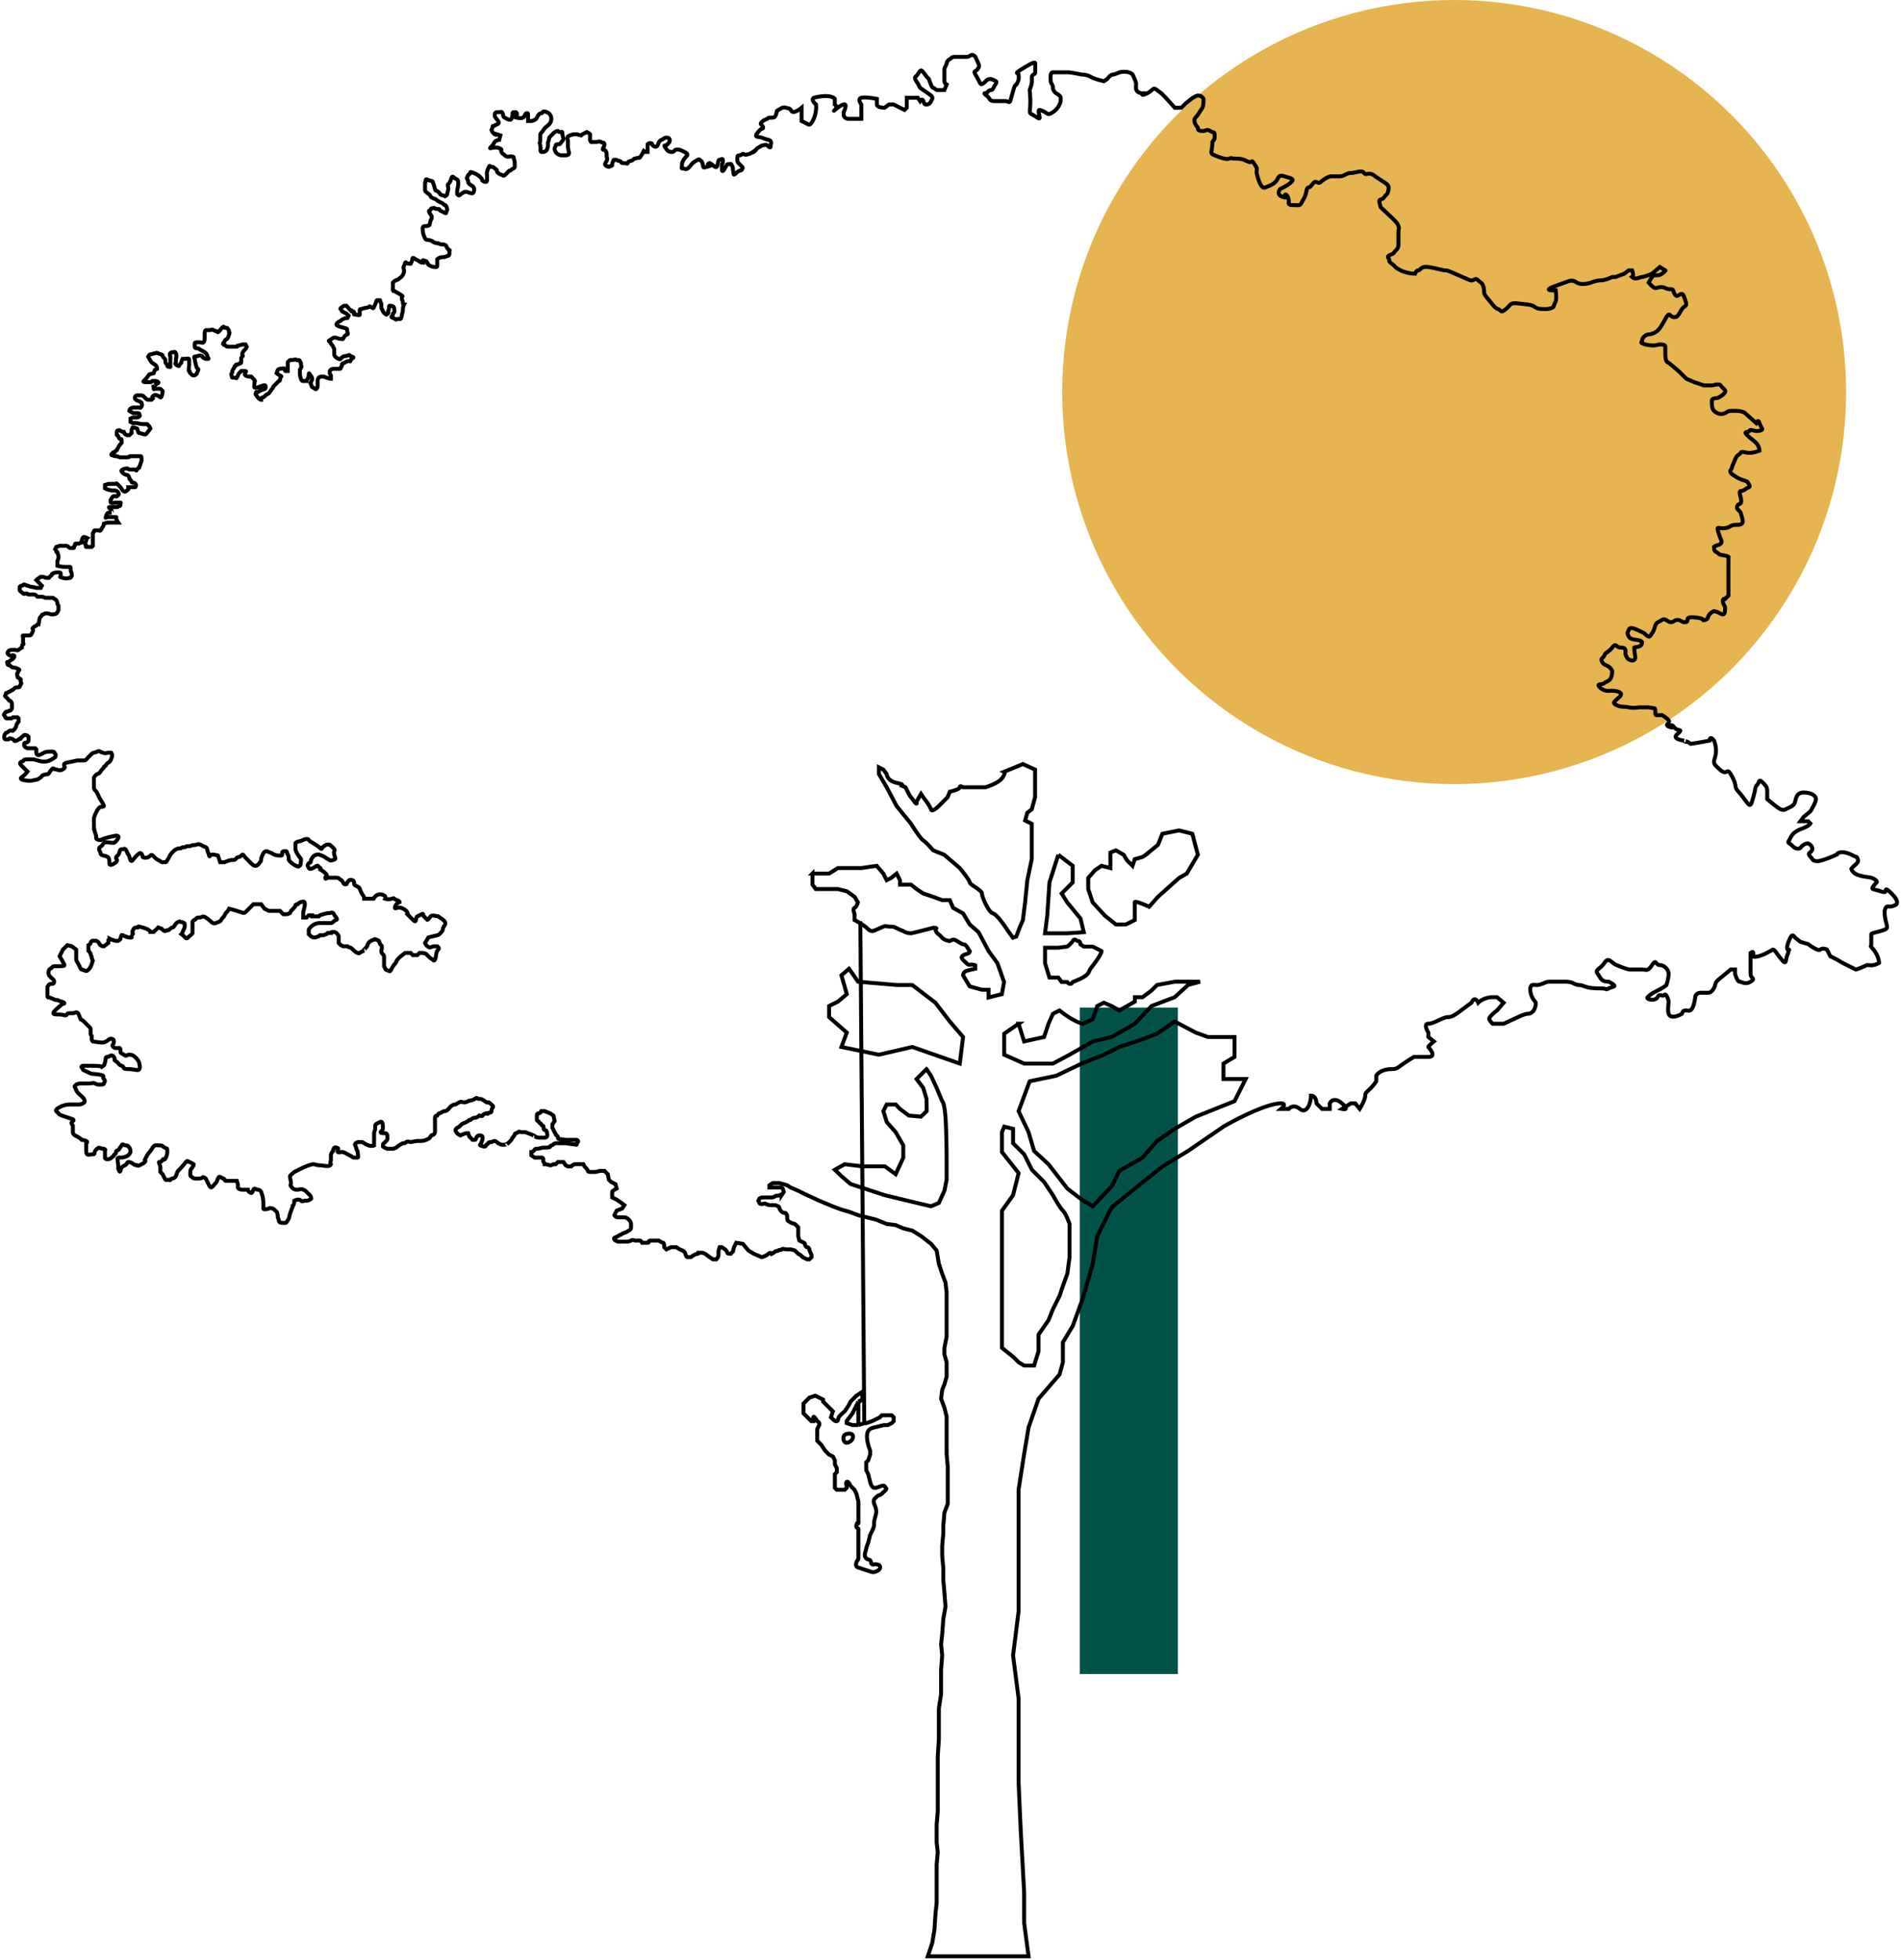 <svg xmlns="http://www.w3.org/2000/svg" width="100%" height="100%" viewBox="0 0 485 500" fill="none">
  <path stroke="#005248" stroke-width="25" d="M288 427V257"/>
  <circle cx="371" cy="100" r="100" fill="#E3AC3F" fill-opacity=".9"/>
  <path stroke="#000" d="m236.707 499 1.13-3.386.565-3.386.283-4.233.282-2.539V475.579l.283-3.104-.283-2.539V465.421l.283-3.386V447.926l.282-4.233V435.792l.565-3.668v-6.208l.283-3.668-.283-2.822.283-2.54.282-3.95.565-3.104-.282-3.668-.283-3.104v-3.104c-.094-.941-.282-2.935-.282-3.386v-1.976c0-.451.188-2.445.282-3.386v-1.975l.283-3.386.847-2.257v-9.595l-.282-3.103V361.297l-.565-2.257-.848-2.257.283-2.258.565-1.411.565-1.975v-3.668l-.565-1.975v-1.694l.282-1.41.283-1.411V329.694l-.283-2.54-.847-2.257-.848-2.54-.565-3.386-1.413-1.693-2.542-1.975-2.26-1.411-2.261-.565-1.977-.846-2.261-.282-2.825-1.129-2.26-.564-2.26-.565-2.261-.846-1.977-.565-2.26-.846-3.391-1.411-3.673-1.693-1.695-.847-1.977-.846-.848-.565-1.978-.564h-1.695l-.847.564v.565h2.542c.452 0 .754.188.848.282l.282.847-.565.846c0-.094-.113-.226-.565 0-.565.282-.847 0-1.13.282-.226.226-.659.282-.847.282H194.328l-.565.283-.283.564.283.564c0 .094.113.282.565.282.565 0 .565-.282 1.13 0 .565.283 1.13.283 1.413.283h.847c1.13.282 1.13.564 1.13.846.565 1.129 1.13 1.129 1.413 1.129.282 0 .565.564.565.846 0 1.411.282 1.129.565 1.411.226.226 1.036.471 1.413.565l.847.846v2.258l.283 1.128.565.283c.282.094.847.338.847.564 0 .282.283.846.565.846.283 0 .565.283.565.565 0 .225.377 1.034.566 1.411v.564l-.566.564h-.565l-1.13-.564-.565-.564-.565-.283-.847-.846c-.283-.094-.904-.282-1.13-.282h-.848c-.565 0-1.13-.282-1.413 0-.282.282-.565 0-.847.282-.283.282-.565 0-.848.282-.226.226-.659.47-.847.564-.095-.188-.396-.451-.848 0-.452.452-1.318.753-1.695.847l-1.978-.847-1.413-.846-1.412-1.693-1.695-.282-.565 1.128-.283 1.129-.565.564c-.282 0-.848-.056-.848-.282 0-.225-.376-.658-.565-.846l-.847-.565h-.565c-.094.283-.283.903-.283 1.129v.847c0 .451-.376.94-.565 1.128h-.847l-.848-.564-1.13-.847c-.188-.094-.622-.282-.848-.282h-.847c0 .094-.057.282-.283.282-.226 0-.659.189-.847.283l-.848.564H175.398c-.226 0-.47-.564-.565-.847 0-.094-.056-.338-.282-.564-.226-.226-.848-.47-1.13-.564l-.848-.565h-1.412l-1.131.565-.565-.565c0-.376-.056-1.128-.282-1.128-.226 0-.848-.377-1.13-.565h-1.978c-.188 0-.565.057-.565.283 0 .282 0 .282-.565.282h-1.13c-.094-.188-.339-.565-.565-.565h-1.13c-.283 0-.848-.282-1.13 0-.226.226-1.036.283-1.413.283H157.882c-.226 0-.659-.189-.848-.283-.282-.188-.678-.62 0-.846.848-.282.848-.565 1.13-.565.283 0 .283-.282 1.13-.564.848-.282.565-.282 1.13-.564.566-.282.566-.565.566-.847v-.846c0-.452-.377-.941-.566-1.129-.188-.188-.678-.564-1.13-.564H157.599c-.452 0-.753-.377-.848-.565l.565-1.129 1.413-.564.565-.846-1.13-.847-.848-.564-1.13-.565v-1.41c0-.226.754-.659 1.13-.847l-.282-1.129-1.13-.564-.565-.565-.283-1.41-.847-.847h-1.13l-1.131.282h-1.13c-.282 0-.847 0-.847-.282 0-.226-.565-.846-.848-1.129l-.282-.564h-2.261l-.565.282-.282.282H144.885l-.565-.282-.565-.846H142.342l-.565.564h-.565c-.188.094-.621.282-.847.282-.678-.226-1.224-.282-1.413-.282 0-.094-.056-.339-.282-.564-.283-.283.282-1.129-.565-1.129h-1.696l-.847-.564v-.847c.094 0 .339-.056.565-.282.282-.282.282-.564.847-.564.453 0 1.131-.189 1.413-.283h.283c.847 0 1.695 0 1.695-.282s.565-.282.847-.564c.283-.282.565-.282.848-.282h2.26c1.356.225 2.072.282 2.26.282.189.094.565.226.565 0s.189-.47.283-.564c.094-.095.17-.339-.283-.565h-2.825c-1.13-.282-1.978 0-1.978-.564 0-.565-.565-.565-.565-.847 0-.282 0 0-.282-.564l-.565-1.129v-.846l.565-.847-.283-1.411-.847-.564-1.413-.564h-.847c-.095.188-.339.564-.565.564-.283 0-.566 0-.566.564v1.129c0 .282.566.282.566.564s.565.282.565.565c0 .282.565.282.565.564s0 .847.282.847c.283 0 .565.282.565.564s.283.846 0 1.129c-.282.282-.282.282-.847.282h-1.13c-.226 0-.848-.188-1.131-.282.095 0 .17-.057-.282-.283a12.95 12.95 0 0 0-1.413-.564c-.188-.094-.621-.282-.847-.282h-.848c-.282 0-.565-.282-.847 0-.283.282-.848.282-.848.564 0 .226-.377.659-.565.847l-.283.564-.565.565-.565.564c.094-.094.17-.226-.282 0-.452.226-1.13.094-1.413 0l-.565-.282c-.188-.188-.622-.565-.848-.565-.226 0-.659.188-.847.283-.283 0-.848.056-.848.282 0 .282-.565.282-.565.564s-.282.282-.565.282c-.847-.282-1.13-.282-.847-.564.452-.677.565-1.411.565-1.693 0-.188-.113-.565-.565-.565-.565 0-.565 0-.848.283-.283.282-.283.846-.565.846h-.565l-.848-.846-.282-.847h-.565l-.848.282-.565.282c-.188-.094-.621-.338-.847-.564-.283-.282-.566-.846-.283-1.129.226-.225.659-.47.848-.564l.565-.564c.282-.283.565-.283 1.13-.565.452-.225.753-.47.847-.564h.283c.188-.188.678-.564 1.13-.564.452 0 .942-.377 1.13-.565.283.094.848.226.848 0 0-.225.565-.47.847-.564.189.094.565.226.565 0 0-.282.848 0 .848-.564 0-.452.188-.753.282-.847.095-.094.226-.339 0-.564-.282-.283-.847-.847-1.13-.847-.282 0 0 .282-.847-.282-.848-.564-.848-.564-1.413-.564-.565 0-.565-.565-1.13 0-1.13.564-1.13.282-1.695.564-.565.282-.565.282-1.13.282s-.565-.282-1.13 0-.848.564-1.131.564c-.282 0-.847.283-1.13.565-.282.282-.847 1.129-1.412 1.129s-1.13.564-1.413.564c-.226 0-.471.376-.565.564-.188 0-.565.113-.565.565v3.104c0 .564 0 .846-.283 1.128-.282.282-.565 0-.847.565-.283.564-.565.564-1.13.846-.452.226-1.13.282-1.413.282h-.848c-.226 0-1.224.188-1.695.283-.282-.095-.904-.226-1.13 0-.282.282-.282.282-.847.282-.904.451-1.507.94-1.696 1.128-.188.094-.621.283-.847.283h-1.413c-.282-.094-.904-.339-1.13-.565 0-.846 0-.564.565-1.128.565-.565.565-.565.565-1.129 0-.565 0-1.129-.565-1.129s-1.13 0-1.13-.282.565-.282.565-1.129c0-1.411-.282-1.693-.847-1.411-.566.282-1.13.565-1.13.847v.846c0 .283-.283.847-.283 1.129v3.104c-.188.094-.735.226-1.413 0-.847-.282-1.412-.846-1.695-.846h-.847c-.283 0-1.13.282-.848.846.282.564.284 1.129.566 1.411.281 1.975.281 1.693-.566 1.693s-.282 0-1.412-.564c-1.13-.565-1.413-.847-1.978-.847s-1.13.282-1.13-.282.565-.564-.282-.847c-.678-.225-.848.471-.848.847-.188.188-.565.677-.565 1.129v1.128c0 .565-.283.565 0 1.129-.282.846-1.978.282-2.825.282-.848 0-1.13-.282-1.695-.282-.452 0-1.884.564-2.543.846l-2.26 1.129c-.377.282-1.13.903-1.13 1.129 0 .282.282 1.411.282 1.693 0 .282-.282.564 0 .847.283.282.565.846 1.413.846.847 0 1.13-.282 1.695 0 .565.282.282 0 .848.564l.847.847c.094.094.283.339.283.564 0 .283.282.283-.283.565s-.565.282-1.13.282-.848.282-1.13 0c-.283-.282-.565-.282-.848-.282-.226 0-.659.188-.847.282 0 .282-.057.903-.283 1.129a47.423 47.423 0 0 0-.847 2.257l-.283 1.129c-.188.376-.621 1.128-.847 1.128h-.848c-.565 0-.848-.282-.848-.564 0-.226-.188-.658-.282-.847 0-.376-.057-1.185-.283-1.41-.282-.283-.847-.847-1.13-.847-.282 0-.565-.282-.847 0-.848.282-1.413.282-1.413 0v-1.129c0-1.128-.188-1.975-.283-2.257l-.282-.847c-.094-.188-.396-.564-.848-.564-.565 0-.847-.564-1.13 0-.282.564-.282.847-.565.847-.678-.226-.847-.659-.847-.847H61.823c-.565 0-1.13-.282-1.13-.564v-.847l-.283-.846h-2.825c-.282 0-.282-.565-.565-.565s0 0-.565-.282-.565-.282-.848.282c-.282.565-.282.847-.565 1.129-.847.847-1.13 1.693-1.695.564l-.847-1.693c-.189-.188-.622-.508-.848-.282-.283.282-1.13.282-1.413.282-.282 0-.847 0-1.13-.282-.282-.282-.565-.282-.565-.846 0-.565 0-1.129.283-1.411.226-.226.47-.659.565-.847v-.282c-.283-.188-.904-.564-1.13-.564-.283 0-.283-.565-.848 0-1.978 2.539-1.978 1.975-2.26 2.821-.283.847-.283.847-.565 1.129-.283.282-1.13.282-1.13.564 0 .283-.283 0-.565 0-.283 0-.565.283-.848-.282l-.565-1.128-.565-.565v-1.129c0-.564-.565-1.41-.283-1.41.283 0 .566 0 .848-.565.282-.564.281.565.847-.564.453-.903.377-1.881.282-2.258l-.564-.282c-.565-.282-.564-.564-1.13-.564-1.13 0-1.413-.282-1.978.564-.848 1.411-1.13 1.411-1.413 1.976l-.565 1.128c.094.094.226.339 0 .565-.283.282-.283.282-.848.564s-.847.564-1.13.282c-.282-.282 0 .282-.847-.282-.848-.564-1.13-.564-1.413-.564-.283 0-.283.564-.848.846-.565.282-.565.282-.847.564-.283.283-.283 1.976-.848.283 0-2.258-.565-2.822.283-2.822.847 0 .847 0 1.695-.282.678-.226 1.036-.847 1.13-1.129 0-.282-.057-.903-.283-1.129-.282-.282-.282-.564-.847-.564s-.847-.564-1.13 0c-.283.564-.283.282-.565.846-.283.565-.848.283-.848.847 0 .564-.565.564-.565.847 0 .282 0 0-.565.564s-1.695.564-1.695 0v-1.693c0-.282.282-.282-.283-.565-1.13 0-1.13-.564-1.695 0-1.13.847-.283 1.411-1.13 1.411-.848 0-1.695.565-1.695-.846V291.6c.188-.094.452-.339 0-.565a2.843 2.843 0 0 0-1.13-.282l-.283-.282c-.226-.226-1.036-.659-1.413-.847-.188-.094-.565-.395-.565-.846v-1.693c-.188-.188-.508-.621-.282-.847.282-.282.847-.564 0-.846l-1.695-.565c-.847-.282-1.695-.564-1.695-.846 0-.282-1.412-.565 0-1.411 1.413-.847 2.544-.847 3.108-.847h1.413c1.129 0 1.13 0 1.695-.282.565-.282.565-.564.282-1.128-.282-.565-1.694-1.411-1.977-2.258-.284-.846-.567-.846-.284-1.129.284-.282.565-.564 1.695-.564h1.696c1.13 0 1.131-.282 1.696 0 .564.282.565.282 1.13.282s1.13 0 1.13-.282.563-.564 0-1.129c-.565-.564.566-.846-1.13-1.128-1.696-.283-1.695 0-2.826-.565-1.13-.564-1.412-.564-1.412-.846 0-.282-.847-.565 0-.847 3.108 0 4.52 0 4.803.282.847-.564.563-.282.847-1.128.283-.847 0-1.411.565-1.411.566 0 1.13-.847 1.695 0 .565.846-.283.564.565 1.129.848.564.565.846 1.413 1.128.847.282 0 .847 1.695.847 1.696 0 2.543.564 2.826 0 .282-.565 0-1.129 0-1.411 0-.282-.282-.847-.848-1.411-.566-.564-.848-.846-1.696-.846-.847 0-.564.564-1.412 0-.847-.565-.847-.283-.847-1.129 0-.677-.377-.659-.566-.564h-.565c-.565 0-1.129-.565-.847-.847.226-.226.282-.658.282-.847 0-.188-.055-.564-.282-.564-.283 0-.282-.282-.848 0-.565.282-.281.282-.847.564-.566.283-.565.283-1.13.283-.452 0-1.696-.189-2.261-.283-.094-.094-.282-.338-.282-.564v-.847c-.094-.094-.283-.338-.283-.564v-.846c0-.565.001-.565-.565-1.129l-1.13-1.129c-.226-.226-.66-.47-.848-.564l-.564-1.411c-.095-.188-.397-.508-.849-.282-.564.282-1.694 0-1.977.282-.282.282 0 .564-1.13.282s-3.39.282-1.977-1.129c1.13-1.128 1.789-1.599 1.977-1.693.189 0 .509-.056.283-.282-.283-.282-.848-.282-1.413-.564-.565-.282-.565 0-1.13-.282a12.828 12.828 0 0 0-1.413-.565c-.094.094-.282.113-.282-.564v-1.975c.094-.282.395-.847.847-.847.565 0 .848 0 .848-.564s-.283-.564-.848-1.129c-.565-.564-.565-.846-.565-1.129 0-.282 0-.846.565-1.128.565-.282.283-.565 1.13-.565 2.26 0 2.543 0 2.26-.564-.225-.451-.847-1.505-1.13-1.975l.848-1.693 1.13-1.129 1.13.282 1.13.847v2.539c0 .226.377.847.566 1.129l.282.564c.094.283.338.847.564.847.284 0 1.131.564 1.414.282.678-.451 1.036-1.317 1.13-1.693l.282-.847c-.094-.188-.282-.62-.282-.846 0-.282-.283-.564-.283-.847 0-.225-.376-.658-.565-.846v-1.411c.189-.094.566-.339.566-.564 0-.283.28-.565.564-.565h.848c.848.282.847 1.129 1.13 1.129.226.226.659.282.847.282l1.13-.846v-.565c.095 0 .284-.113.284-.564 1.355.677 2.07.658 2.26.564.188-.094.565-.338.565-.564 0-.226.188-.658.282-.847h.283c1.355.678 2.071.659 2.26.565 0-.188.056-.621.282-.847.283-.282-.282-.282 0-.846.283-.565.283-.847 1.13-.847.848 0-.565-.564 1.413 0 1.582.452 1.978.941 1.978 1.129h.847l.848-.847.282-.282.848.282.283.282c.188.189.621.509.847.283.283-.283.565 0 .848-.283.282-.282.565-.564.847-.564.226 0 .471-.376.565-.564.095-.188.396-.621.848-.847.565-.282.282 0 .848 0 .847.282.847.282.847.847 0 .564 0 .564-.282 1.128-.283.565-.283.847-.565 1.129 1.13.847 1.13 1.411 1.695.847.565-.565 1.13-.847 1.13-1.129v-2.822c0-.094.113-.338.565-.564.565-.282.282-.564 1.13-.564.848 0 .848-.565 1.695 0 .678.451 1.224.94 1.413 1.128.188.188.678.508 1.13.282.565-.282 1.13-.282 1.413-.846.282-.565.565-.565.847-1.129.283-.564.283-.564.565-.846.283-.283.283-.283.565-.847 3.39.847 3.673 1.411 4.238.847l1.978-1.976h1.978l.847 1.129 1.13.564H71.43l.565.565.282.282h.848c.226 0 .659-.188.847-.282l.283-.565.565-.564c.188-.188.565-.621.565-.846 0-.226.377-.283.565-.283.188-.188.621-.564.847-.564.283 0 .566-.282.848 0 .226.226.094 1.035 0 1.411l-.282 1.129v1.411h.847l.565-.565h.848v.283H81.317l.283-.283.847-.282 1.13-.282h.565c.189-.094.622-.226.848 0 .282.282.282.565.565.847.282.282.565.846.282.846-.226 0-.659.376-.847.564-.094.094-.34.282-.565.282H81.6c-1.583 0-2.543 1.129-2.826 1.693v1.129l.565.565.565.282h.565l.848-.282.283-.282h.847l.848-.283.282-.282h.848c0-.094.113-.282.565-.282.452 0 .753.188.847.282.189.188.566.621.566.847V240.526l.564.564.566.282h1.13c.094.094.339.282.565.282.282 0 .847.565 1.13.847.282.282 1.13.847 1.412.564.227-.225.848-.47 1.13-.564-.094 0-.225-.056 0-.282.283-.282.848-.847.848-1.129 0-.282 0 0 .283-.564.226-.452 1.036-.753 1.412-.847 0-.094.113-.225.565 0 .565.282.565 0 .848.847.282.846.565.282.565 1.128 0 .847-.283.847 0 1.411.283.565.565.283.565 1.129v2.257c0 .283.283.283.283.565s.565.564.847.564c.283 0 .283.565.848-.564s1.13-1.411 1.13-1.693c0-.282.565-.847.847-1.129.226-.226 1.036-.846 1.413-1.129h1.413l.565.565h1.13l.565-.565h.565c.904 0 1.318.377 1.413.565l.565.564c.226.226.659.47.847.564.094.189.339.452.565 0 .283-.564.283-1.975.565-2.257.283-.282.565-.564.283-.847-.283-.282 0-.282-.848-.282-.847 0-.847.282-1.412.282-.678-.225-1.036-.846-1.13-1.128l.847-1.411 1.13-.282c1.13-.282 1.413-.282 1.695-.565.283-.282.848-.846.848-1.129 0-.225.188-.658.283-.846.188-.188.508-.677.282-1.129-.282-.564-1.413-1.128-1.695-1.41-1.413-.283-1.695-.282-1.978 0-.282.282-.565.846-.847.846l-1.13-1.129c.094-.188.169-.508-.283-.282l-1.13.565c-.565.282 0 1.975-1.13.846l-1.413-1.411c.094-.094.17-.395-.282-.846-.565-.565-1.413-.847-1.696-.847-.847 0-1.412.564-1.13-.282.226-.677.848-1.035 1.13-1.129 0-.094-.169-.338-.847-.564-.848-.282-.283-.564-1.13-.282-.678.225-1.413.094-1.695 0 .094-.188.17-.621-.283-.847-.565-.282-.848-.282-1.13-.282-.226 0-.66.188-.848.282l-.565.564c-.282.283.283.283-.565.283h-1.977c0-.188-.057-.621-.283-.847-.226-.226-.66-1.223-.847-1.693 0-.094-.114-.339-.566-.564-.565-.283-.847-.282-.847-.847 0-.564-.283-.846-.848-.846s-.565.282-.847.564c-.283.282 0 .564-.565.564s-.565-.846-1.13-1.128c-.566-.283-.283-.565-1.413-.565H83.86c-.565 0-.848.565-.848 0 0-.564.848-.282 0-1.128-.678-.678-1.412-1.035-1.695-1.129.283 0 .735-.057.283-.282-.566-.283-.283-.847-1.13-.283-.848.565-1.13.565-1.413.565-.226 0-.471-.565-.565-.847 0-.094.056-.338.282-.564.283-.282.565 0 .565-.847.565-1.128 1.13-1.411 1.978-1.411 1.695.565 1.695.847 2.26 1.129.565.282.565.565 1.413.282.847-.282.565-.282.282-1.411-.282-1.128.565-.846-.282-1.693-.848-.846-.848-.846-1.413-.846-.452 0-1.13.564-1.412.846 0 .189-.114.452-.566 0-.452-.451-1.883-1.316-2.542-1.693-.283-.282-.283-.564-.848-.564s-1.413.564-1.695.564c-.282 0-1.13.283-1.13.565V216.541c0 .677.942 1.975 1.412 2.539 0 .565-.056 1.693-.282 1.693-.282 0 0 .565-1.13 0-.904-.451-1.507-1.128-1.695-1.411 0-.376-.057-1.185-.283-1.411-.282-.282 0-.846-.565-.846s-.847 0-.847.564c0 .565 0 .565-.566.565-1.13 0-1.789-.377-1.977-.565l-1.413-.564c-.188 0-.621.113-.847.564-.283.565-.565 1.129-.565 1.411 0 .282 0 .565-.283.847-.282.282-.282.564-.848.846-.565.282-1.13-.282-1.412-.564l-1.413-1.411c-.565-.564-.565-1.129-1.13-.564-.565.564-.847.282-1.13.564-.283.282-.283.564-1.13.564-.678 0-1.601.377-1.978.565h-1.13l-.282-.847-.283-.846c-.565-.188-1.752-.452-1.978 0-.282.564-.282-.283-.565-.847-.282-.564 0-1.129-.847-1.411-.848-.282-1.13-.846-1.978-.564-.848.282-.848 0-1.413.282-.565.282-1.13 0-1.412.282-.283.282-.848 0-1.13.282-.283.283-.566 0-1.13.283-.566.282-.283 0-1.13.846-.848.847-.566.847-1.13 1.693-.566.847-.283.847-1.13.847-.848 0-.283 0-1.414-.565-1.13-.564-1.412-1.693-1.977-1.128-.848.846-1.978.564-1.978.282s-.282-1.129-.847-.847c-1.13.847-1.13 1.129-1.413 1.411-.283.282-.565.847-.848.282-.282-.564-.282-1.128-.565-1.411-.282-.282-.564-1.693-1.13-1.41-.565.282-.847-.283-1.13.846-.282 1.129-.848.847-.848 1.411 0 .564.566.282 0 1.129-1.13.846-1.695.846-1.695.282 0-.564 0-1.411-.565-1.693-.565-.282-1.695-.282-1.695-.847 0-.564-.848-1.128 0-1.693.848-.564.565-1.128 1.413-1.128.847 0 1.977.282 2.26 0 .282-.283 1.695-1.694.282-1.694-2.486.452-3.672.941-3.955 1.129-.377 0-1.13-.113-1.13-.564 0-.565 0-.565-.282-1.411a6.032 6.032 0 0 1-.283-1.693v-1.975l.283-.847.564-1.129c.189-.282.622-.846.848-.846.283 0 .848 0 .848-.282 0-.226-.754-1.411-1.13-1.976-.189-.47-.622-1.467-.848-1.693-.282-.282-.565-.564-.565-1.128v-2.258c0-.282.283-.564.565-.846.282-.282.848-.282 1.13-.847.283-.564.848-.846.848-1.129 0-.282.282 0 .565-.564.282-.564.847-.564 1.13-1.129.282-.564.565-1.41.282-1.693-.282-.282.283-.282-.565-.282-.847 0-.847.282-1.695 0-.847-.282-.847-.564-1.413-.282-.564.282-1.13.282-1.412.564l-.848.847c-.565.564-.565.846-1.13.846h-1.695c-2.543.565-3.39.565-3.39 1.129 0 .564.565.564-.283 1.129-.847.564-1.413 0-1.978 0s-.282-.565-.847 0c-.565.564-.565.846-.848 1.128-.282.283-.282.001-1.13.283-.847.282-.282.282-1.13.846-.847.565-.565.282-1.695.565-1.13.282-1.695 0-1.978 0-.282 0-1.695-.283-.847-.847.678-.451 1.224-1.129 1.412-1.411l-1.695-1.693c-.188-.188-.395-.621.283-.846.847-.283 0-.565 1.695-.565s1.13 0 2.26.282c1.13.283.848.283 1.978.283.904 0 2.072-.753 2.543-1.129.094-.188.226-.621 0-.847-.283-.282 0-.564-.848-.564s-1.413 0-1.978.282l-1.13.564c-.565.283-.848-.282-.848-.564v-.846l-.282-.283H7.012l-.565-.282c-.094-.094-.282-.338-.282-.564 0-.282 0-.564.282-.564.283 0 .848-.283.848-.565v-.846c0-.283-.565-.565-.848-.565-.282 0-.283 0-.565.282-.282.283-.565.283-.565.565s-.283 0-.565.282c-.283.282-1.13.564-1.13.282s-.848-.564-1.13-.564c-.283 0 0 .282-.565.282s-.848 0-.848-.564c0-.565.283-1.129.565-1.129.283 0 .565-.564 1.13-.564s.283.282.848-.283c.452-.451.565-.94.565-1.128l.282-.565.283-.282v-.846l-.283-.283H3.34c-.094.094-.339.283-.565.283h-.847c-.189 0-.565-.057-.565-.283 0-.282-.565-.564-.283-.846.283-.282.282-.564.565-.564s.565-.283.848-.283c.226 0 .471-.376.565-.564v-1.129c0-.282-.283-.846-.565-.846s-.282-.282-.565-.565c-.282-.282-.848-.564-.565-.846.282-.282 0-.564.283-.564.225 0 .47-.189.565-.283.094 0 .339-.056.565-.282.282-.282.281 0 .564-.282.283-.282.565-.564.848-.564.282 0 .848 0 .848-.283 0-.282.282-.282.282-.564s.282 0 0-.564c-.282-.565.283-.565-.282-.847-.565-.282-.566-.282-.566-.564s-.282-.564 0-.847c.283-.282 0-.282.283-.564s.283-.282-.282-.564c-.566-.283-.848-.283-1.13-.283-.226 0-.66-.376-.848-.564-.188 0-.565-.056-.565-.282 0-.282-.282-.564 0-.564.283 0 .283 0 .565-.283.283-.282.565-.282.848-.564.282-.282.565-.846 0-.846s-.283.282-.848 0c-.452-.226-.565-.471-.565-.565 0-.094.057-.338.283-.564.282-.282.847-.282 1.412-.282s.848.282 1.13 0c.226-.226.66-.471.848-.565 0-.282.056-.846.282-.846.283 0 0-.282 0-.565v-.846c0-.847-.282-.847.283-.847h.848c.847 0 .847 0 1.13-.564.282-.564.282-.564.282-.847 0-.282-.282-.282 0-.564.565-.564.565-.282.848-.564.282-.282.282-.282.565-.282.282-1.694.282-1.694.565-1.976.282-.282.282-.564.565-.564.282 0 .282-.282.848-.282.565 0 1.13.282 1.412.282.283 0 1.13 0 1.413-.564.282-.565.282-.283.282-.847v-.846c-.094-.095-.282-.339-.282-.565 0-.226-.189-.658-.283-.846l-.847-.565h-1.978c-.188-.094-.622-.282-.848-.282h-1.13l-.282-.282c-.094-.094-.34-.282-.565-.282H7.295c-.282 0-.282-.282-.565-.282s-.565.282-.848 0c-.282-.283-.847-.565-.847-.847v-.846c.094-.095.339-.283.565-.283.282 0 .282-.282.565-.282.282 0 .565.282.848.282.282 0 .565.283.847.283.226 0 1.036.188 1.413.282h1.13l.282-.565-.282-.282-.283-.282-.847-.847.282-.282.848-.564h.565l.848.282h.565c.282 0 0 0 .282-.282.283-.282.565-.282.565-.564 0-.283 0 0 .283-.283.226-.225 1.036-.282 1.412-.282.189 0 .565.057.565.282v.847c-.188 0-.339.056.565.282 1.13.282 1.413 0 1.696 0 .282 0 .282 0 .565-.564 0-1.129-.283-.847-.283-1.411 0-.565 0-.847-.282-.847h-1.13c-.905 0-1.696-.188-1.978-.282v-1.129l.282-.846v-.564l-.282-.847c-.094 0-.283-.056-.283-.282 0-.226-.188-.47-.282-.565l.282-.564.848-.282H16.9c.226 0 .47.188.565.282.094.094.34.282.565.282h.565c.283 0 .283 0 .283-.282s.282-.282.282-.564 0-.282.283-.282h.565c.226 0 .47-.189.565-.283.094.094.282.17.282-.282 0-.564.283-1.128.565-1.128.226 0 .66.188.848.282-.094.094-.282.338-.282.564 0 .282-.283.564-.283.847 0 .282.282.282.282.564s-.282.282.283.282h1.13l.283-.282v-3.104c0-.282.282-.282.282-.564 0-.283.283-.283.565-.283h.848c0 .095.056.226.282 0 .283-.282.283-.564.565-.846.226-.452.283-.753.283-.847l.848-.282h2.825c-.189-.282-.565-.903-.565-1.128 0-.283.282-.283-.283-.283H27.354c-.282 0-.565.565-.282-.282.283-.846.565-.846.848-.846h.565c-.095 0-.226-.057 0-.283 0-.451-.377-.752-.565-.846-.095-.094-.227-.282 0-.282H29.897c.283 0 .283-.282.565-.282.283 0 .283-.283.283-.565s.282-.282-.283-.282h-.847c-.848 0-1.413.282-1.413-.282s0-.282.283-.847c.282-.564.565-.564.847-.564.283 0 .283.282.565 0 .283-.282.565-.282.283-.847a1.005 1.005 0 0 0-.848-.564h-.847l-1.13-.282-.566-.282v-.847l.848-.282h1.978c0-.094.056-.226.282 0l.848.846.565.847c.094.094.339.282.565.282.226 0 .66-.376.847-.564v-.565h1.696c.282 0 .282-.564.282-.564-.094-.188-.339-.564-.565-.564-.282 0-.565 0-.565-.282 0-.283-.565-.565-.565-.847 0-.282-.283-.846-.565-.846s-.848-.283-1.13-.565c-.283-.282-.565-.564 0-.846a2.83 2.83 0 0 1 1.13-.283c.094.095.396.283.848.283h1.13c.282 0 .282.564.565 0 .282-.565.565-.283.565-.565s0 0 .282-.846c.283-.847.283-.565.283-1.129 0-.564 0-.846-.283-.846h-2.542c-.566 0 0 .282-.848.282h-1.695c-.565 0-.565-.282-1.13-.282s-.848-.283-1.13-.283c-.283-.282.282-.282.282-.564s.565 0 .565-.282.565-.282.565-.565c0-.282 0 0 .283-.564a3.62 3.62 0 0 1 .565-.846l.282-.283v-.846c0-.282-.282 0-.565-.282-.282-.282-.282-.847-.565-.847-.226 0-.094-.752 0-1.129.189-.094.622-.225.848 0 .226.226.66.283.847.283l.283.564.565.282h.565l.565-.564v-.847l.283-.564h.282l.848.282.282.847c0 .094.057.282.283.282.282 0 1.412.564 1.695.282.226-.226.847-1.034 1.13-1.411l-.282-.564-.566-.564h-1.13c-.226 0-1.224-.189-1.695-.283h-.847l-.565-.282v-.846l.565-.282h.847c.283 0 .565 0 .848-.283.282-.282 0-.282 0-.564s-.283-.282-.565-.282h-.848c-.226 0-.847-.376-1.13-.565 0-.094.056-.338.283-.564.282-.282.847-.282 1.13-.282h1.13c.094.094.339.169.565-.282.282-.565 0-.565 0-.847 0-.282 0 0-.283-.282-.282-.282-.847-.282-1.13-.564-.282-.283-.282-.283-.282-.565s.282-.564.565-.564h.847c.283 0 .565 0 .848.282l.565.564c.094.095.339.283.565.283h.848l.282-.283c-.094-.094-.226-.338 0-.564.283-.282.283-.282.565-.282.283 0-.282-.282.565 0 .848.282.848.847 1.13.282.226-.451.283-1.129.283-1.41l-.283-.283c-.282-.282-.282-.282-.847-.282h-.848c-.094.094-.282.226-.282 0v-.847c-.094.188-.17.452.282 0 .565-.564 1.13-.564.848-.846-.283-.282-.565-.282-.848-.282h-.565c-.282 0 0 .282-.848.282h-1.13c-.188 0-.508-.057-.282-.282l.565-.565.847-1.128 1.13-.283.283-.846.565-.282c0-.188-.056-.621-.282-.847-.283-.282-.848-.564-1.13-.846-.226-.226-.66-1.035-.848-1.411.094-.188.339-.565.565-.565.283 0 .848-.282 1.13-.282.283 0 .283-.282.848 0s1.13.282 1.13.564c0 .283.282.565.565.847.282.282 0 .847.282 1.129.566.564.283.846.566.846.282 0 .565.282.565 0v-2.54c-.095-.282-.227-.846 0-.846.282 0 0-.282.565-.282s.565-.282.847.282c.283.564 0 1.411 0 1.693v.565c0 .282-.282.282 0 .564.283.282.848.564.848.282s.565-.564.565-.846c0-.226.188-.659.282-.847h.283c.848 0 1.413-.282 1.413.282v1.129c0 .846-.283 1.693 0 1.693.282 0 0 .282.282.564.283.283.565.565.848.565.282 0 .847-.282.847-.565 0-.282.565-.846.283-1.128-.283-.282-.283 0-.565-1.13-.226-.902-.283-1.316-.283-1.41-.094-.188-.226-.564 0-.564s.848-.188 1.13-.282c.283 0 .848.056.848.282 0 .225.565.47.847.564h.566c.094 0 .226-.056 0-.282-.283-.282 0-.847-.848-1.411-.848-.564-1.13-.564-1.413-.847-.282-.282-1.13 0-1.13-.564v-.846c0-.226.377-.283.565-.283h.565c.565 0 .848.283 1.13 0 .283-.282.283-.846.283-1.41v-.847c0-.847.282-.847.565-.847h.847c.283 0 .283-.282.848 0 .565.283.565.283.848.283.282 0 0 .564.565 0 .565-.565.847-1.13 1.13-1.13.282 0 0 .283.565.283s.282 0 .565.282c.282.282.282.565.282.847 0 .282.283-.282 0 .564-.282.847-.282.847-.565 1.129-.282.282-.282 0-.565.564-.282.565-.565.564-.282.847.282.282.282 0 .565.282.282.282.282.282.847.282H60.41c.283 0 0-.282.283-.282.226 0 .847-.188 1.13-.282h.847l.283.564-.283.564-.565.565-.282.564v.282c0 .282.282.282 0 .565-.283.282-.283.282-.283.564v.847c0 .094-.056.282-.282.282-.283 0-.283.282-.565.282-.283 0-.565 0-.565.282s-.283 0-.283.282-.565.847-.565 1.129c0 .564-.282.564-.282.847.282.846 0 .846.565.846s.847.282.847 0 .283-.282.283-.564c0-.226.376-.659.565-.847l.282-.282h.565c.565 0 .848 0 .565.282-.282.847-.282.565 0 .847.226.225.66.282.848.282h.565c.848.846 1.13 1.129.848 1.41 0 1.13-.283 1.412.282 1.412s.283 0 1.13-.283c.848-.282 1.413-.564 1.413 0 0 .565 0 .565-.848.847-.847.282-.565.282-1.13.564-.565.283-.282-.564-.565.565.848 1.411 1.413 1.411 1.413 1.411 0-.188.056-.565.282-.565.283 0 .565-.282.848-.564.282-.282.565-.282.847-.564.283-.283.566-.847.848-1.13.226-.225.283-.47.283-.564l.282-.282.565-.564.565-.564c.094 0 .283-.057.283-.283 0-.225.188-.658.282-.846.094 0 .17-.057-.282-.282a3.619 3.619 0 0 1-.848-.565l.283-.846c.094-.094.339-.282.565-.282.282 0 1.13-.283 1.13 0 0 .225.188.47.282.564h.565v-1.693c0-.564 0-.565.283-.847.283-.282.283-.282.848-.282s.847-.282 1.13 0c.282.282.565-.282.847.282.283.565.283.283.283.847 0 .564.282.282 0 .846-.283.565-.283.283-.283.847v.847c.283 1.693.565 1.693.848 1.693h.847c0-.095.057-.34.283-.565.282-.282.282-1.128.282-1.128 0-.189.057-.452.283 0 .282.564.565.564.565 1.128 0 .565-.282.565-.282.847 0 .282-.283 0 0 .564.282.564 0 .564.565.847.565.282.565.564.847.282.283-.282.283-.565.283-1.129v-.846c0-.189.056-.621.282-.847.283-.282.565-.282.848-.282.847 0 .282 0 1.13.282.678.226 1.036.282 1.13.282V95.77c-.094-.094-.282-.339-.282-.565v-.564c.282-.564.847-.564 1.13-.564h1.412c.094 0 .283-.057.283-.283 0-.282.282-.282.282-.564s0-.564.283-.564c.282 0 .847-.565 1.412-.565.566 0 .283.282.566-.282.282-.564 1.13-.564.282-.846-.848-.282-.283-.565-1.13-.282-.848.282-.565 0-1.13.282s-.565.846-1.13.564c-.565-.282-.565-.282-.848-.564-.282-.282-.282-.565-.282-.847v-.846c0-.283 0-.282-.283-.847-.282-.564-.282-.282-.565-.847-.282-.564-.848-.564-.282-.846.564-.282.847-.847 1.695-.564.847.282 1.13.282 1.412.282.283 0 .05.282.59-.564.54-.847 1.105-.283.823-1.13-.283-.846.282-.846-.848-1.128-1.13-.282-1.977-.564-1.977-.847 0-.282.282-.564.847-.846.565-.282.283-.282.848-.564a2.83 2.83 0 0 1 1.13-.282l.282-.565-.565-.564-.565-.282-.565-.283-.282-.564c-.094 0-.226-.056 0-.282.226-.226.659-.47.847-.564h.565c.848.846.848 1.128 1.13 1.128.227 0 .283.188.283.282.188 0 .565.057.565.283 0 .282-.282.564.283.564s1.13.282 1.13 0V79.12c0-.094.056-.282.282-.282.283 0 .848-.282 1.13-.282.226 0 .848-.188 1.13-.282-.094-.094-.17-.226.283 0 .565.282.565.564.848 0 .226-.452.47-1.129.565-1.411 0-.094.056-.282.282-.282h.565c.283 0 0 .282.283.564.282.282 0 1.41.282 1.693.283.282 0 0 .283.564.226.452.659.753.847.847.189-.094.565-.339.565-.564 0-.283-.282 0 0-.565.283-.564 0-1.129.283-1.129.848 0 1.13.283 1.13.565s.283.846 0 1.129c-.282.282-.282.282-.282.564s-.848.564 0 .847c.847.282.565.564 1.13.282s.847.564 1.13-.847c.282-1.41.282-1.129.282-1.693 0-.451.189-.94.283-1.129-.094 0-.283-.112-.283-.564 0-.564-.282-.564-.282-1.129 0-.564.565-.282-.283-.846-.847-.565-1.13-.565-1.412-.847-.283-.282-.565.282-.565-.564v-1.693c.847-.847 1.13-.565 1.412-.847.283-.282.848-.564 1.13-1.128.283-.565.283-.565.283-1.13 0-.564-.283-.564 0-1.128.282-.564.282-1.129.565-.846.226.225.659.282.847.282h.283l.282-.565c.283-.564 0-1.128.566-.846.847.564 1.13.564 1.412.846.226.226.659.283.848.283-.094-.282-.17-.79.282-.565.565.282.565 0 .848.565.282.564.282.564.847.846.566.282 1.131.282 1.413.282.283 0 .283-.282.283-.282V66.14c.565-.564 1.412-.564 1.695-.564.226 0 .659-.188.847-.282.189 0 .565-.113.565-.565v-.846c0-.283.283.282-.282-.283-.565-.564-.283-.846-.848-1.128-.565-.282-.847 0-1.412-.282s-.283 0-1.13-.282c-.848-.283-.283-.283-1.131-.565-.847-.282-1.13 0-1.412-.564-.565-1.129-.565-1.693-.565-1.976 0-.282-.283-1.128.565-1.128.678 0 1.036-.188 1.13-.282l.282-1.13.283-.563v-.565l-.565-.846c-.094-.188-.226-.565 0-.565.282 0 .282-.564.565-.564s.565-.282.848 0c.282.282 1.13 0 1.13.282 0 .226.565.47.847.565.283.188.848.508.848.282 0-.282.282-.565.282-.847 0-.282-.282-1.129-.565-1.129-.282 0-.282-.31-.847-.564-.565-.253-1.13-.564-1.413-.846-.282-.283-1.13-.283-1.413-.847-.282-.564-.565-.564-.847-.846-.283-.283-.565-.283-.565-.847V46.67c.282-.565 0-1.129.565-.847.565.282 1.413.282 1.413.565 0 .282 0 0 .282.846.283.847.283 1.411.565 1.411.226 0 .659.376.848.564.094.189.339.565.565.565.226 0 .659.188.847.282.189-.094.565-.339.565-.564 0-.283.283-.847.283-1.411 0-.565-.283-.847 0-1.129.282-.282.282-.282.565-.847.282-.564.282-1.41.848-.846.565.564 1.13.282 1.13 1.41 0 1.13-.283 1.412-.283 2.258 0 .847 0 .564.283.847.282.282.565-.282 1.13-.565.565-.282.282-.282.847-.282s1.695.847 1.978 0c.283-.846 0-1.128-.283-1.41-.282-.283-1.13-.565-1.13-1.13 0-.564-.565-.846-.282-1.128.282-.282 0-.564.565-.846.565-.283-.283-.847 1.13-.283 1.413.565 1.695 1.129 1.978 1.411.282.282 0 .282.282.564.226.226.659.283.848.283.094 0 .282-.113.282-.565v-1.128c-.226-.678.283-1.788.565-2.258 0-.094.057-.226.283 0 .282.282.565 0 .848.282.282.282.847.565.847.847 0 .282 0 .282.283.564.226.226.847.47 1.13.565.094.094.339.225.565 0l1.13-1.13c.094 0 .339-.056.565-.281.282-.283.848-.283.848-.847v-.846c0-.565-.283-1.13-.283-1.411 0-.282-.565-.282-.848-.282-.282 0-.847.282-1.412-.283-.565-.564-.565-.282-.848-.846-.282-.565.283-.565-.282-.847-.565-.282-.565-.282-1.413-.282-.848 0-1.695.564-.848-.282.848-.847.566-1.129 1.131-1.411.452-.226.753-.282.847-.282l.283-1.129-.848-.282c0 .094-.113.226-.565 0-.452-.226-.753-.847-.848-1.129.095-.188.283-.62.283-.846 0-.283.283 0 .565-.283.283-.282 1.413-.282.848-1.128-.565-.847-.848-.847-.848-1.411 0-.564 0-.847.848-.847.847 0 .847-.282 1.13.283.282.564 0 .846.565 1.128.565.282 1.412.847 1.695.282.282-.564.282-1.128.282-1.41 0-.283.283-.283.566-.283.282 0 .565 0 .565.565 0 .564-1.413.564 0 .846 1.412.282 1.695 0 1.977-.564.283-.564.283-.564.565-.564.283 0 .283 0 .283.564v1.41h.847c.283 0 1.131-.281 1.413-.846.283-.564.565-1.128 1.13-1.128s0-.847 1.413-.283c1.412.565 1.412 2.258.565 3.104-.848.847-.848.565-1.413 1.411-.565.847-.847.847-.847 1.411v1.129c0 1.129-.283.282 0 1.41.282 1.13-.283 1.694.565 1.694.678 0 1.036-.377 1.13-.565l.282-.846v-.847c0-.282.283-.846.283-1.128 0-.283 0-.283.282-.565l.848-.846c.452-.452.942-.565 1.13-.565.094.095.339.283.565.283.283 0 .565-.283.565.282 0 .451.189 1.128.283 1.41 0 .095-.057.34-.283.565-.282.282-.565.846-.847.846-.283 0-.848 0-.848.283 0 .282-.282.564-.282.846 0 .282 0 .282.282.847.283.564 1.13.846 1.413.846h1.13c.565 0 .847-.282.847-.564s-.282-1.129-.282-1.693v-1.411c0-.282-.283-.847 0-1.129.226-.225 1.036-.47 1.412-.564h.848l1.13.282.283-.282.565-.282.565-.282.565.282.282.282v1.411c0 .226.189.47.283.564H152.232c.282-.094.904-.226 1.13 0 .282.282.847 0 .847.565 0 .451-.188.752-.282.846-.094.188-.226.564 0 .564.282 0 .282 0 .565.283.226.225.282.658.282.846v.565c0 .282.283.564 0 1.128-.282.564-.565.847-.282 1.129.282.282.282.282.565.282.282 0 0 .282.565 0s.565 0 .565-.564c0-.565.282-.565.282-.847 0-.282.283-.282.566-.282.282 0 .565.282.847.282.226 0 .471.188.565.282 0 .094.113.282.565.282.565 0 1.13.283 1.13 0 0-.282.565-.564.848-.564.226 0 .659-.376.847-.564l1.413-.282.565-.847.428-.846.42.282h.565V36.794c.094-.094.339-.283.565-.283.282 0 .565 0 .565.282 0 .226.377.47.565.565.188.094.622.17.848-.282.282-.565.295-1.129.995-1.411.7-.282.7-.565 1.265-.565s.847.283.847.565 0 .564-.565 1.129c-.565.564-1.13 0-.565.846.565.847.848 1.129 1.695 1.129.848 0 .283-.847 1.978-.565 1.978.847 2.26 1.13 1.695 1.694-.565.564-.702.846-.847 1.128a2.137 2.137 0 0 0-.283 1.129c0 .564-.282.846.283.846s.565.283 1.13 0c.565-.282 1.13-1.41 1.695-1.693.565-.282 1.13-.846 1.413-.564.282.282.542.282.695.846.152.565.152 1.13.435 1.13.226 0 .847-.189 1.13-.283-.189-.188-.396-.62.282-.846 1.13.564 1.695 1.693 1.978.564.283-1.129.283-1.411.565-1.411.283 0 .848-.564.848.282 0 .847-.283.565-.283 1.411 0 .847 0 1.693.565.847.565-.847.565-1.411 1.13-1.411s.565-.282.848.282c.282.564.282.564.282 1.129.283 1.128 0 1.693.848.846.848-.846 1.413-.564 1.413-.846 0-.283.565-.282 0-.847l-.848-.846c-.282-.283-.282-.565-.282-1.13 0-.563 0-.846.565-.846s.708-.564 1.13-.282c.421.282.847 0 1.13 0 .226 0 .847-.376 1.13-.564 0 .094.113.17.565-.282.565-.565.282-.565.848-.847.565-.282.847-.564 1.13-.564.282 0 .847-.282 1.13 0 .282.282.847.846.847.282 0-.564.565-1.411-.565-1.693-1.13-.282-.847-.282-1.695-.565-.847-.282-1.978 0-1.13-1.128.678-.903 1.036-1.129 1.13-1.129.188 0 .509-.113.283-.564-.283-.565-.848-.565-.283-1.129.565-.564.848-.564 1.413-.847.565-.282 0-.282.847-.282.848 0 1.13 0 1.413-.846.282-.847 0-.847.565-1.129.565-.282 1.13-.846 1.978-.564.847.282.847 0 1.412.846.452.678 1.884-.282 2.543-.846v3.385l1.695.848c.189.188.735.169 1.413-1.411s.659-3.104.565-3.669c-.471-.376-1.243-1.241-.565-1.693 3.616-.903 5.085-.188 5.368.282v1.411c.282.188.678.734 0 1.411-.848.847 1.13-1.129 2.26-1.41.904-.227.377 1.222 0 1.974v.847c.094.282.452.846 1.13.846h3.391v-3.668c-.377-.47-.905-1.467 0-1.693.904-.226 3.013.094 3.955.282v1.411c0 .677 1.318.847 1.978.847l1.13-.847h1.13l2.825 1.411.565-.564v-2.54h2.825l.566.847c.188-.283.621-.678.847 0 .283.846.283.846.848.846s.847-.282 1.13-.846c.282-.565.565-.847 0-1.411a134.058 134.058 0 0 0-2.825-1.976l-.566-1.128c-.376-.47-1.017-1.468-.565-1.693 1.131-1.129 1.131-2.258 1.978-1.129.848 1.129.848 1.129 1.413 1.693.565 1.693.847 2.258 1.13 2.258.282 0 .565.564 1.13.564h1.695l.565-1.41c-.188-.095-.565-.396-.565-.848V17.606c0-.283.565-1.13.565-1.411 0-.283.283-.847.848-1.129.565-.282.282-.564 1.412-.564h2.826c1.13 0 1.13-1.13 2.26 0 1.13 2.54 1.13 2.257.565 3.104-.565.846-1.13.281-.565 1.41 1.413 2.258 1.13 2.822 1.978 2.258.847-.565.847-1.129 1.977-1.129 1.413.564 1.695.565 1.13 1.411-.565.846-.565 1.411-1.13 1.411-.452 0-.941.564-1.13.846-.377-.094-.904-.113 0 .565 1.13.846.565 1.41 2.26 1.41h2.543c.848 0 1.13.848 1.413-.564.847-2.822.847-3.386 1.412-3.668.848-1.41.565-1.975.565-2.54 0-.564-1.412 0 .848-1.41 2.26-1.411 3.39-1.976 3.39-1.411v2.257c0 .564-.847.564-.847 1.129v1.128c0 .847-.283 1.412-.565 2.258.565 5.361-.565 5.643.565 6.208 1.13.564 1.977 1.41 1.977.846s-.565-1.975 0-1.975c2.261.564 1.696 1.693 3.391.564 1.356-.902 1.883-2.257 1.977-2.821v-.847c0-.451-.753-.94-1.13-1.129-.282-.188-.847-.733-.847-1.41 0-.847-.565-1.13-.565-1.694 0-.564-.283-2.257.565-2.257h3.955c.452 0 2.449.376 3.39.564.471 0 1.583.113 2.261.565.678.451 2.542.94 3.39 1.128l.848-.564c.282-.376.96-1.129 1.412-1.129.452 0 1.319-.376 1.695-.564.754-.188 2.487-.339 3.391.564 1.13 2.54.847 1.976.847 3.387 0 1.128 1.13 1.41 1.695 1.41-.188.283-.226.678 1.131 0 1.695-.846 1.412-1.692 2.542-.846s1.13.846 1.695 1.41c.453.452 2.072 2.258 2.826 3.105h1.695l1.13-1.129 1.413-1.129c.376-.282 1.243-.846 1.695-.846.565 0 1.13.282 1.412.846 0 2.258-.282 2.258-.847 3.104-1.13 1.976-1.695 1.693-1.413 2.822.283 1.129.848 1.129.848 1.693 0 .564.847.564 1.412.564.566 0 .848-.564 1.696 0 .847.565 1.13 0 1.13 1.13 0 1.128 0 .846-.565 1.692 0 2.54-.848 2.822.565 3.386 1.412.565 2.825 1.129 3.673.847.847-.282.282 0 1.977 0s2.261.564 3.108.846c.848.282.565-.846 1.413.565.847 1.41.565.564.565 2.257.847 3.668 1.695 3.95 2.26 3.668.565-.282 1.695-.564 2.543-1.41.847-.847.565-1.976 2.26-1.411 1.695.564 3.108.564 1.13 1.975-1.978 1.41-2.26.846-2.543 1.975-.226.903.848 1.317 1.413 1.411 0-.376.113-1.016.565-.564.565.564.565 1.41.565 1.693 0 .282-.282.564.565.846 2.26 0 2.26.282 2.825-.846.565-1.129.565-.847.848-1.693.283-.847.283-1.976.848-1.976s1.13-1.41 1.695-1.41c.565 0 .847.564 1.412 0 .565-.565 1.978-1.411 2.543-1.411h2.26c1.13 0 1.696-.847 2.826-.847 1.13 0 2.825-.846 3.39 0 .565.847 1.13-.564 2.825.847 2.825 1.975 3.673 1.975 3.391 3.386-.283 1.41-.283.846-1.131 1.975-.847 1.129-1.695-.282-.847 2.54 3.955 3.668 4.238 3.95 4.52 4.797.283.846 0 .282 0 1.693v3.104c0 1.128-.847 1.41-1.13 1.975-.282.564-1.977.564-1.412 1.41.565.847-.283.565.847 1.412 1.13.846.565.846 2.26 1.693 1.356.677 3.014.846 3.673.846.094-.282.396-.846.848-.846.565 0 .565-1.129 2.543-.847 1.977.282 3.672.847 4.237.847s.565 0 2.543.846c1.978.847 3.108 1.411 3.956 1.693.847.282 1.13-.846 1.977 0 .848.847 1.13.565 1.413 1.976.282 1.41-.283 1.128 1.13 2.821 1.413 1.693 1.695 2.258 2.543 2.54.847.282.565 1.129 1.977 0 1.413-1.129.848-1.693 3.391-1.41 2.542.281 3.108.281 3.955.846.848.564 1.413.564 2.825.564 1.131 0 1.79-.376 1.978-.564.094-.283.339-.96.565-1.411.226-.452.094-2.07 0-2.822-1.318.094-3.164 0 0-1.129 3.956-1.41 3.956-1.693 5.368-.846 1.13.677 2.92.282 3.673 0 .471-.188 1.639-.565 2.543-.565.904 0 2.26-.564 2.825-.846h.848l2.26-.847 1.13-.846h.848c.188.47.452 1.467 0 1.693.847.846 1.977 0 2.542 0 .452 0 1.884-.565 2.543-.847l1.978-1.693 1.412.847c.095 0 .057.169-.847.846-1.13.847-1.978 0-2.543.847a15.468 15.468 0 0 0-.848 1.41c.377.471 1.244 1.412 1.696 1.412.565 0 1.412-.565 2.542 0 1.13.564 1.696 0 1.978.564.283.564.283 1.129.848 1.41.565.283 1.412-1.41 1.977.283.565 1.693.848 1.975 0 2.54-.847.564-1.13 1.975-1.977 2.54-1.978.564-1.413-1.976-2.826.564-1.412 2.54-1.695 2.821-2.542 3.386-1.696.846-1.696.282-2.543.846-.848.564-.848 1.129-.848 1.411 0 .282-.847.282.848.847 2.543.564 3.108 0 3.673 0 1.412 0 1.412.282 1.412.846v1.411c0 .564 0 1.975.565 2.257.452.226 2.261 1.788 3.108 2.54l1.695 1.693 1.978.847 2.543.846h1.978c.282 0 1.977-.564 2.26 0 .282.564 1.412 1.129 1.13 1.693-.283.565-1.13 1.129-1.695 1.411-.565.282-1.695 0-1.695.847 0 .846 0 1.975.565 2.539.565.565 1.695 1.129 2.825.565 1.13-.565.565-.565 2.543-.565 1.582 0 2.354.376 2.542.565l2.826 2.539c.188-.376.621-.903.847 0 .283 1.129 1.413 1.693 0 1.975-1.412.283-2.26-.564-2.543 0-.282.565-1.695 0-.565 1.129 1.13 1.129 1.413 1.129 2.261 1.975.678.678.847 1.599.847 1.976-.471.188-1.638.564-2.543.564-1.13 0-1.977-.564-2.26 0-.282.564-.847.282-1.412 1.693s-.848 1.975-.848 2.257c0 .283-.848.565 0 1.411 2.26 1.693 2.825 1.411 3.955 1.976 1.13 1.693.565 1.128-.565 1.975-1.13.846-1.695-.282-1.13 1.975.565 2.257-.565 1.411-.847 2.257-.283.847.282.847.847 1.694.565 1.975 1.13 3.103-.847 3.103-1.978 0-1.413.565-3.108.847-1.695.282-2.26-.847-1.695 1.129.565 1.975 1.13 2.257.565 2.822-.565.564-1.13.282-1.695.846 0 1.411.565 1.129 1.13 1.693.565.564 1.695.282 2.542.847V151.922l-.847.846c-.189-.094-.565-.112-.565.565 0 .846.565 1.128.565 1.693 0 .564 0 1.693-.565 1.693s-.848-.564-2.26-.847c-1.978.847-1.131 1.976-2.261 2.258-1.13.282.283-.282-1.977-.565-2.261-.282-2.543 0-2.543.565 0 .564-.283.564-.848.564s-.847-.564-1.695-.564c-.847 0-.847.564-1.695.564-.848 0-1.413-1.129-2.26-.564-.848.564-1.413.564-1.695 1.411-.283.846-.283 1.128-.848 1.975-.565.846-.565 1.411-1.978 0-2.825-1.411-3.673-1.693-3.955-.847-.283.847-.565.565 0 1.693.565 1.129 2.825.565 3.39 1.411 0 1.411-1.412 1.129-1.977 1.411 0 1.975.565 2.54 0 3.104-.452.452-1.319 0-1.696-.282-.188-.282-.565-.959-.565-1.411 0-.564.283-1.411-1.13-1.411-1.412 0-1.13-1.411-2.26 0s-1.695 1.129-1.978 1.975c-.282.847-1.13.565-.565 1.693.565 1.129 1.695.565 2.543 2.258 0 2.822-1.413 2.539-1.978 3.104-.565.564-2.26 0-1.13 1.129 1.13 1.128 2.26.846 3.108.846.848 0 2.26.282 2.26.847 0 .564-.565.846-1.13 1.411-.565.564-1.13.846 0 1.41 1.13.565 1.695.283 3.108.565s2.26 0 2.825 0h1.978c.452 0 1.318.188 1.695.282.094-.094.283-.057.283.846 0 1.129 0 .847 1.695.847 2.26 1.411 1.977 1.693 1.412 2.257-.452.452.377.753.848.847 0-.376.17-.903.848 0 .847 1.129 2.542.282.847 1.693-1.356 1.129.565 1.599 1.695 1.693-.094 0-.169.056.283.282.565.282-.283-.564 1.412.565 2.939-.452 4.427-.753 4.803-.847 0-.47.226-1.129 1.131 0 1.13 3.104 0 4.515 0 5.361 0 .847.565 1.129 1.695 2.258 1.977 1.411 1.412-1.129 2.825 1.411 1.413 2.539.565 2.539 1.413 3.668 2.542 2.822 3.107 4.797 3.673 3.104a29.16 29.16 0 0 0 .847-3.104c0-.282.113-.959.565-1.411.565-.564.283-1.693 1.413-.564 1.13 1.129 1.13 1.411 1.13 2.539v1.693c3.108 2.54 3.673 3.104 4.803 2.54 1.13-.564 1.978-.846 2.26-1.693.283-.847.283-2.54 2.26-2.54 1.978 0 3.108.847 3.108 1.693 0 .678-.942 2.352-1.413 3.104l-1.695 1.411-.847 1.129h1.977l.565.564c-.094.188-.565.678-1.695 1.129-1.412.564-1.412.564-2.26 1.129-.678.451-1.224 1.505-1.413 1.975-.188.188-.452.621 0 .847.565.282.848.846 1.413 1.128.565.282 1.13.282 1.413 0 .282-.282.847-1.128 1.977-1.128 1.583.903 1.036 1.881.565 2.257-.282.094-.678.451 0 1.129.848.846.283.846 1.413 1.128.904.226 3.955-1.034 5.368-1.693 0-.188.283-.564 1.413-.564 1.412 0 3.108 1.129 3.39 1.129.283 0 .565.564.565 1.128 0 .565-1.413 1.411-1.695 1.976.565 1.975 3.955 1.975 5.085 2.257 1.413.564 1.696 1.129 1.131 1.411-1.131 1.411-1.131 1.411 0 1.693 1.13.282 1.695.564 2.26.564.565 0-.283-1.693 1.695.283 1.978 1.975 1.695 2.821.848 3.103-1.696.847-1.978-.564-2.543 1.411 0 3.386 1.412 4.233 0 4.797-1.413.565-3.391.847-3.391 1.129v2.54c0 .846-.565 0 .566 1.411 1.13 1.41 1.412 2.821 1.412 3.386-1.413.846-2.26.564-3.108.564-1.356.677-2.448 1.035-2.825 1.129l-3.39-1.693-1.413-.847-1.695-.846-.848-1.693c-.376-.189-1.243-.452-1.695 0-.452.451-2.26-.753-3.108-1.411l-1.977-.565-1.413-1.128c-.188-.377-.678-.903-1.13 0-.848 1.693-1.13 3.104-.565 3.104s0 0 0 .846c-.848 1.693-.283 3.386-1.695 1.693-1.413-1.693-1.695-2.539-2.26-2.539-3.391 2.031-4.803 1.975-5.086 1.693.188-.565.339-1.524-.565-.847v5.361c0 1.129 1.413 1.129 0 1.976-1.413.846-2.26 0-2.825 0-.452 0-.942-1.317-1.13-1.976v-1.128h-1.131c-3.672 3.104-3.672 2.822-3.955 3.95-.282 1.129-1.13 1.975-1.695 1.975h-1.978c-.847 0-1.412.565-1.412 1.129-.565 4.233-1.696 3.386-2.261 3.386-.565 0-.847 0-1.13.847-1.977 1.129-3.108.846-3.39 0-.283-.847 0-2.822 0-3.104 0-.282-.565-2.258-1.13-1.693-.565.564-1.13-.565-1.695.564-.565 1.129-3.108.565-2.543 0 .565-.564.848-.846 2.543-1.693 1.356-.677 2.072-1.223 2.26-1.411.188-.564.565-1.919.565-2.822 0-1.128-1.13-2.257-2.26-2.257s-.848-1.693-1.978 0-1.413 1.129-2.543 1.129h-3.108c-.565 0-1.977-.565-3.39-1.129-1.412-.564-1.978-2.257-3.108-.564-1.13 1.693-2.542 1.693-1.695 2.821.848 1.129.848 1.976 2.825 1.976 2.543 1.411 1.131 1.128 0 1.693-1.13.564.283 0-2.825 0s-3.673-.847-4.803-.847-1.412-.846-3.39-.846h-4.238c-.848 0-1.978.846-3.108.846-1.13 0-1.412-.282-1.695.847 0 2.257 1.13 3.104 1.413 3.668 0 1.975-1.13 2.822-1.978 2.822-.678 0-1.978.564-2.543.846l-3.673 1.693h-2.825c-.188-.188-.621-.677-.847-1.128-.227-.452 1.224-1.693 1.977-2.258l1.695-1.975-1.695-1.411h-1.13c-1.808 0-3.202.941-3.673 1.411-.282-.658-1.017-1.58-1.695 0-2.825 1.975-4.52 3.668-5.933 3.668-1.413 0-3.673 1.693-5.085 1.693-1.131 0-.471 1.505 0 2.258v1.129l1.412 1.128c-.471.377-1.412 1.185-1.412 1.411 1.412 1.693 1.412 2.54 0 2.54h-3.673c-4.238 2.539-3.956 3.104-5.651 3.104-2.486 0-3.673 1.128-3.955 1.693v1.411c-1.695 2.539-2.826 2.539-2.826 3.668 0 .903-.941 2.634-1.412 3.386l-1.13-1.411h-1.13l-2.261 1.411c.754.188 1.809.169 0-1.411-1.808-1.58-2.825-.658-3.107 0v1.411h-1.978l-1.413-1.411c0-.658-.282-1.975-1.412-1.975 0 1.975-1.13 4.797-2.826 3.386-1.356-1.129-2.448-.47-2.825 0h-1.978c.565-.47 1.357-1.411 0-1.411-3.616 0-11.301 3.951-14.691 5.926l-9.041 6.208-6.498 3.95-7.063 5.644-5.933 4.797-3.673 7.337-1.13 7.054-2.543 8.747-2.543 7.055-2.542 4.233v5.079l-.848 3.104-5.368 6.208-2.543 7.336-1.13 6.773-1.413 9.029v31.04l-1.412 11.287 1.412 11.005v21.445l.565 12.698.848 15.238v7.901l1.13 8.465h-25.71Zm18.93-210.222v5.079l4.237 5.361-1.412 5.644-2.825 3.95v34.99l2.825 2.258 1.412 1.411 1.413.846h2.543l1.13-3.668v-4.233l2.543-3.668 1.13-2.822 1.695-3.386.848-2.54 1.13-3.103.565-4.233v-8.465c-.283-.847-1.017-2.709-1.695-3.387-.679-.677-1.978-2.915-2.543-3.95l-2.26-3.386-3.108-3.104-1.978-3.951-2.825-2.821v-3.669l-2.26-.564-.565 1.411Zm7.063-12.98 6.78-1.411 6.498-3.104 5.651-2.257 3.955-1.976 5.933-1.975 3.673-1.411 4.521-3.104 5.368 2.822 3.108 1.129h6.78v5.079l-2.825 1.693v3.95h5.651l-2.826 5.644-2.825 1.129-7.063 2.821-5.368 3.104-4.521 3.104-3.673 4.233-5.933 3.386-1.977 3.951-4.803 5.079-2.826-1.693-3.672-2.822-4.803-6.208-3.673-3.386-1.413-4.797-2.543-5.361 2.826-7.619Zm-2.826-14.674-3.672 2.54v5.362l5.085 2.257h7.346l4.238-2.257 5.933-3.387 4.803-1.128 5.933-3.387 4.238-4.514 5.933-2.258 3.39-3.104 3.071-.846h-6.461l-4.521.846-1.412 1.411-2.261 1.693h-1.977v1.129l-3.956 2.257-1.977-1.128-1.978-.847-1.695.847-1.13 3.386-2.543 1.128c-2.034-.451-4.803-2.445-5.933-3.386l-1.695.847-1.13 2.539-1.13 3.387-2.543.564-2.543.564-1.413-4.515Zm-23.486 11.57 1.13 1.693 1.449 3.104 1.413 3.386c.188.094.621 1.072.847 4.233.226 3.16.283 8.841.283 11.287v4.514l-.565 2.822-1.413 3.104-2.014.847-4.766-1.129-7-1.693L217 302l-2.33-2-1.67-1.628 2.5-1.411 4.5.539h5.752l2.762 2.001 1.94-4.233v-3.104l-1.94-3.386-2.261-2.54-.884-2.821.847-1.694h2.298l1.093 1.129 2.26 1.693 3.108.282 1.45-1.41-.037-3.104-.848-2.822-1.695-2.258 2.543-2.539Zm-29.101-49.871h4.238l2.26-1.411h5.933l3.956-.565 1.695 1.976.847 1.693 1.131-.565 1.412-1.128.848 1.693v1.128h2.825l1.413 1.129 1.695 1.129 2.543.847 2.26.846h1.978l.847 1.975 2.543 1.411 1.695 2.822 2.26 1.975 2.543 4.797 2.26 3.104 1.695 4.797-.565 3.104-3.39.846v-1.975h-1.695l-3.108-.846-1.695-2.822c0-.282.169-.903.848-1.129.678-.226 1.789-.47 2.26-.564v-.847c-1.413-.564-1.413.283-2.26-.564-.848-.847-1.696-1.411-.848-1.975.848-.565 1.695-.282 1.695-1.129-.847-1.129-.847-1.693-1.695-1.693-1.978-.847-1.977-1.693-3.39-.847-1.978-.282-1.978-1.128-2.826-1.693-.678-.451-.848-1.128-.848-1.411.283-.094.566-.282-.564-.282-3.391.903-5.18 1.317-5.651 1.411-.377 0-1.299-.113-1.978-.564-2.26-.847-1.977-1.129-3.107-1.129-1.131 0-1.413-.282-1.978 0-2.26.847-2.826 1.693-3.956.564-.904-.902-2.636-1.881-3.39-2.257v-1.411c0-.282-.565-1.411 0-1.693.452-.226.754-1.035.848-1.411l-.848-1.41-1.977-1.412-2.261-.564h-5.65l-.848-1.129v-2.821Zm59.331 19.752v3.104l1.13 3.668h2.26l.848 1.129h1.412c.283.376.961.903 1.413 0 4.521-1.693 3.956-2.54 4.521-3.386 2.486-3.161 2.919-4.327 2.825-4.515l-2.26-1.129h-2.261l-.847-.564c0-.282-.113-.847-.565-.847-.565 0-.848-.846-1.413 0-.452.678-1.13 1.223-1.413 1.411l-2.26.282H266.618v.847Zm-42.379-45.148 1.977 3.386 2.543 4.797 3.673 4.515c.754 1.222 2.43 3.781 3.108 4.232.678.452 1.978 1.881 2.543 2.54l2.825 1.129 3.955 3.386c.848 1.034 2.543 3.217 2.543 3.668 0 .564 3.108 1.975 3.108 2.822s1.695 4.797 2.825 5.079c.904.226 2.825 2.916 3.673 4.233l1.413 1.975.847-.282.848-2.258.847-1.975.565-4.515.566-5.643 1.13-5.362v-9.029l-1.696-.847.566-1.975 1.13-.847.847-3.104v-7.054l-3.108-1.411-4.803 1.975c.189.094.339.565-.565 1.693-.904 1.129-3.202 1.976-4.238 2.258h-5.65c-.283-.188-.848-.452-.848 0 0 .451-1.695.94-2.542 1.128l-.565 1.411-2.261 2.258c-.565.564-1.751 1.524-1.977.846-.226-.677-.848-1.599-1.13-1.975l-.848-1.129-.565-.846-1.13 1.975c.094.376.113.903-.565 0-.848-1.129-1.13-1.411-1.413-1.975l-.847-1.693-1.413-.565c.565 0 1.187-.112-.848-.564-2.034-.451-2.543-1.693-2.543-2.257l-.847-1.129-1.13-.564v1.693Zm45.769 20.599-2.26 7.054-.565 8.465-.565 4.515h5.65l4.238-.282-.847-3.508-3.391-4.111-1.412-2.257 2.825-2.822v-4.233l-3.673-2.821Zm22.32 0 3.108-2.54 1.13-2.822 4.238-.846 3.39.846 1.413 5.362-2.826 4.797-1.977 1.128-5.368 4.798-2.26 2.539c-1.225-.564-3.673-1.58-3.673-1.129V234.674l-2.261 1.129H284.7l-2.826-2.258-3.107-3.386-1.13-3.386v-2.822l1.695-1.975 1.695-1.129 2.26.565v-3.951l1.413-.564 1.977 1.129.848 1.41 1.413 1.411.565-1.693 1.977-.564.848-.564Zm-75.717 29.064 2.297 3.312 9.851.846h3.993l5.895 4.515 3.674 4.797 3.39 3.951-.848 6.772-12.111-4.233-8.513 1.976-9.569-1.976 1.376-3.668-4.521-3.951v-2.821l2.26-1.129 2.261-1.901-1.376-4.797 1.941-1.693Z"/>
  <path stroke="#000" d="m219.5 235 1 128-.092.031M219 363.5h-1.5l-1.5-.5v-.5l1.5-2 .5-1 .5-1 .5-1m0 6 1.408-.469M219 363.5v-6m0 0 1-.5v-2l-1.5 1-1.5 1.5-.5 1-1 1.5s-1.05.804-1.5 1.5c-.237.367-.086.862-.5 1-.414.138-1-.5-1-.5l-.5-.5.5-1.5-2.5-2.5v-.5l-1-.5-1-.5-1.5.5-.5.5-.5.5-.5.5v2.5l.5.5.5.5.5.5.5.5h.5v-.5s-.062-.315 0-.5c.175-.524 1 1 1 1s.413.238.5.5c.062.185 0 .5 0 .5l-.5 1v3l1 1 1 1.5 1 1 1 .5.5 1v1l.5 1v1l-.5.5v3.5l.5.5h2l.5-.5v-.5s-.276-.724 0-1c.391-.391 1 1 1 1l1 1 .5 1 .5 2v5s.062.315 0 .5c-.087.262-.413.238-.5.5a.695.695 0 0 0 0 .5c.087.262.413.238.5.5.062.185 0 .5 0 .5v6.5s.028.307 0 .5c-.062.432-.405.574-.5 1-.085.381-.194.661 0 1 .217.379.599.328 1 .5.568.243 1.5.5 1.5.5l1.5.5h.5s1.362-.31 1.5-1c.038-.191.062-.315 0-.5-.138-.414-.574-.405-1-.5-.381-.085-.661.194-1 0-.379-.217-.191-.691-.5-1-.309-.309-.691-.191-1-.5-.69-.69-.191-1.543 0-2.5.121-.605.5-1.5.5-1.5l.5-2 .5-1s.453-.884.5-1.5c.015-.195-.003-.305 0-.5.024-1.38.747-2.142.5-3.5-.11-.608-.5-1.5-.5-1.5s-.194-.661 0-1c.217-.379 1-1 1-1s.691-.191 1-.5l.5-.5s.377-.253.5-.5c.175-.349.217-.175 0-.5-.325-.487-.435-.654-1-.5-.421.115-1.5.5-1.5.5h-.5c-.69-.138-1-1.5-1-1.5l-.5-2-.5-1v-2l.5-.5.5-1.5v-1s-1.812-4.347 0-5.5c.521-.332 1.5-.5 1.5-.5l2-.5h1l1-.5.5-.5v-1l-.5-.5H225l-.5.5-1 .5-1 .5-1.5.5-.592.031M219 357.5l.5.5m-4 8c.445-.381 1.675-.487 2 0 .217.325.123.63 0 1-.175.524-.948.974-1.5 1-.804.038-1.111-1.476-.5-2Z"/>
</svg>
